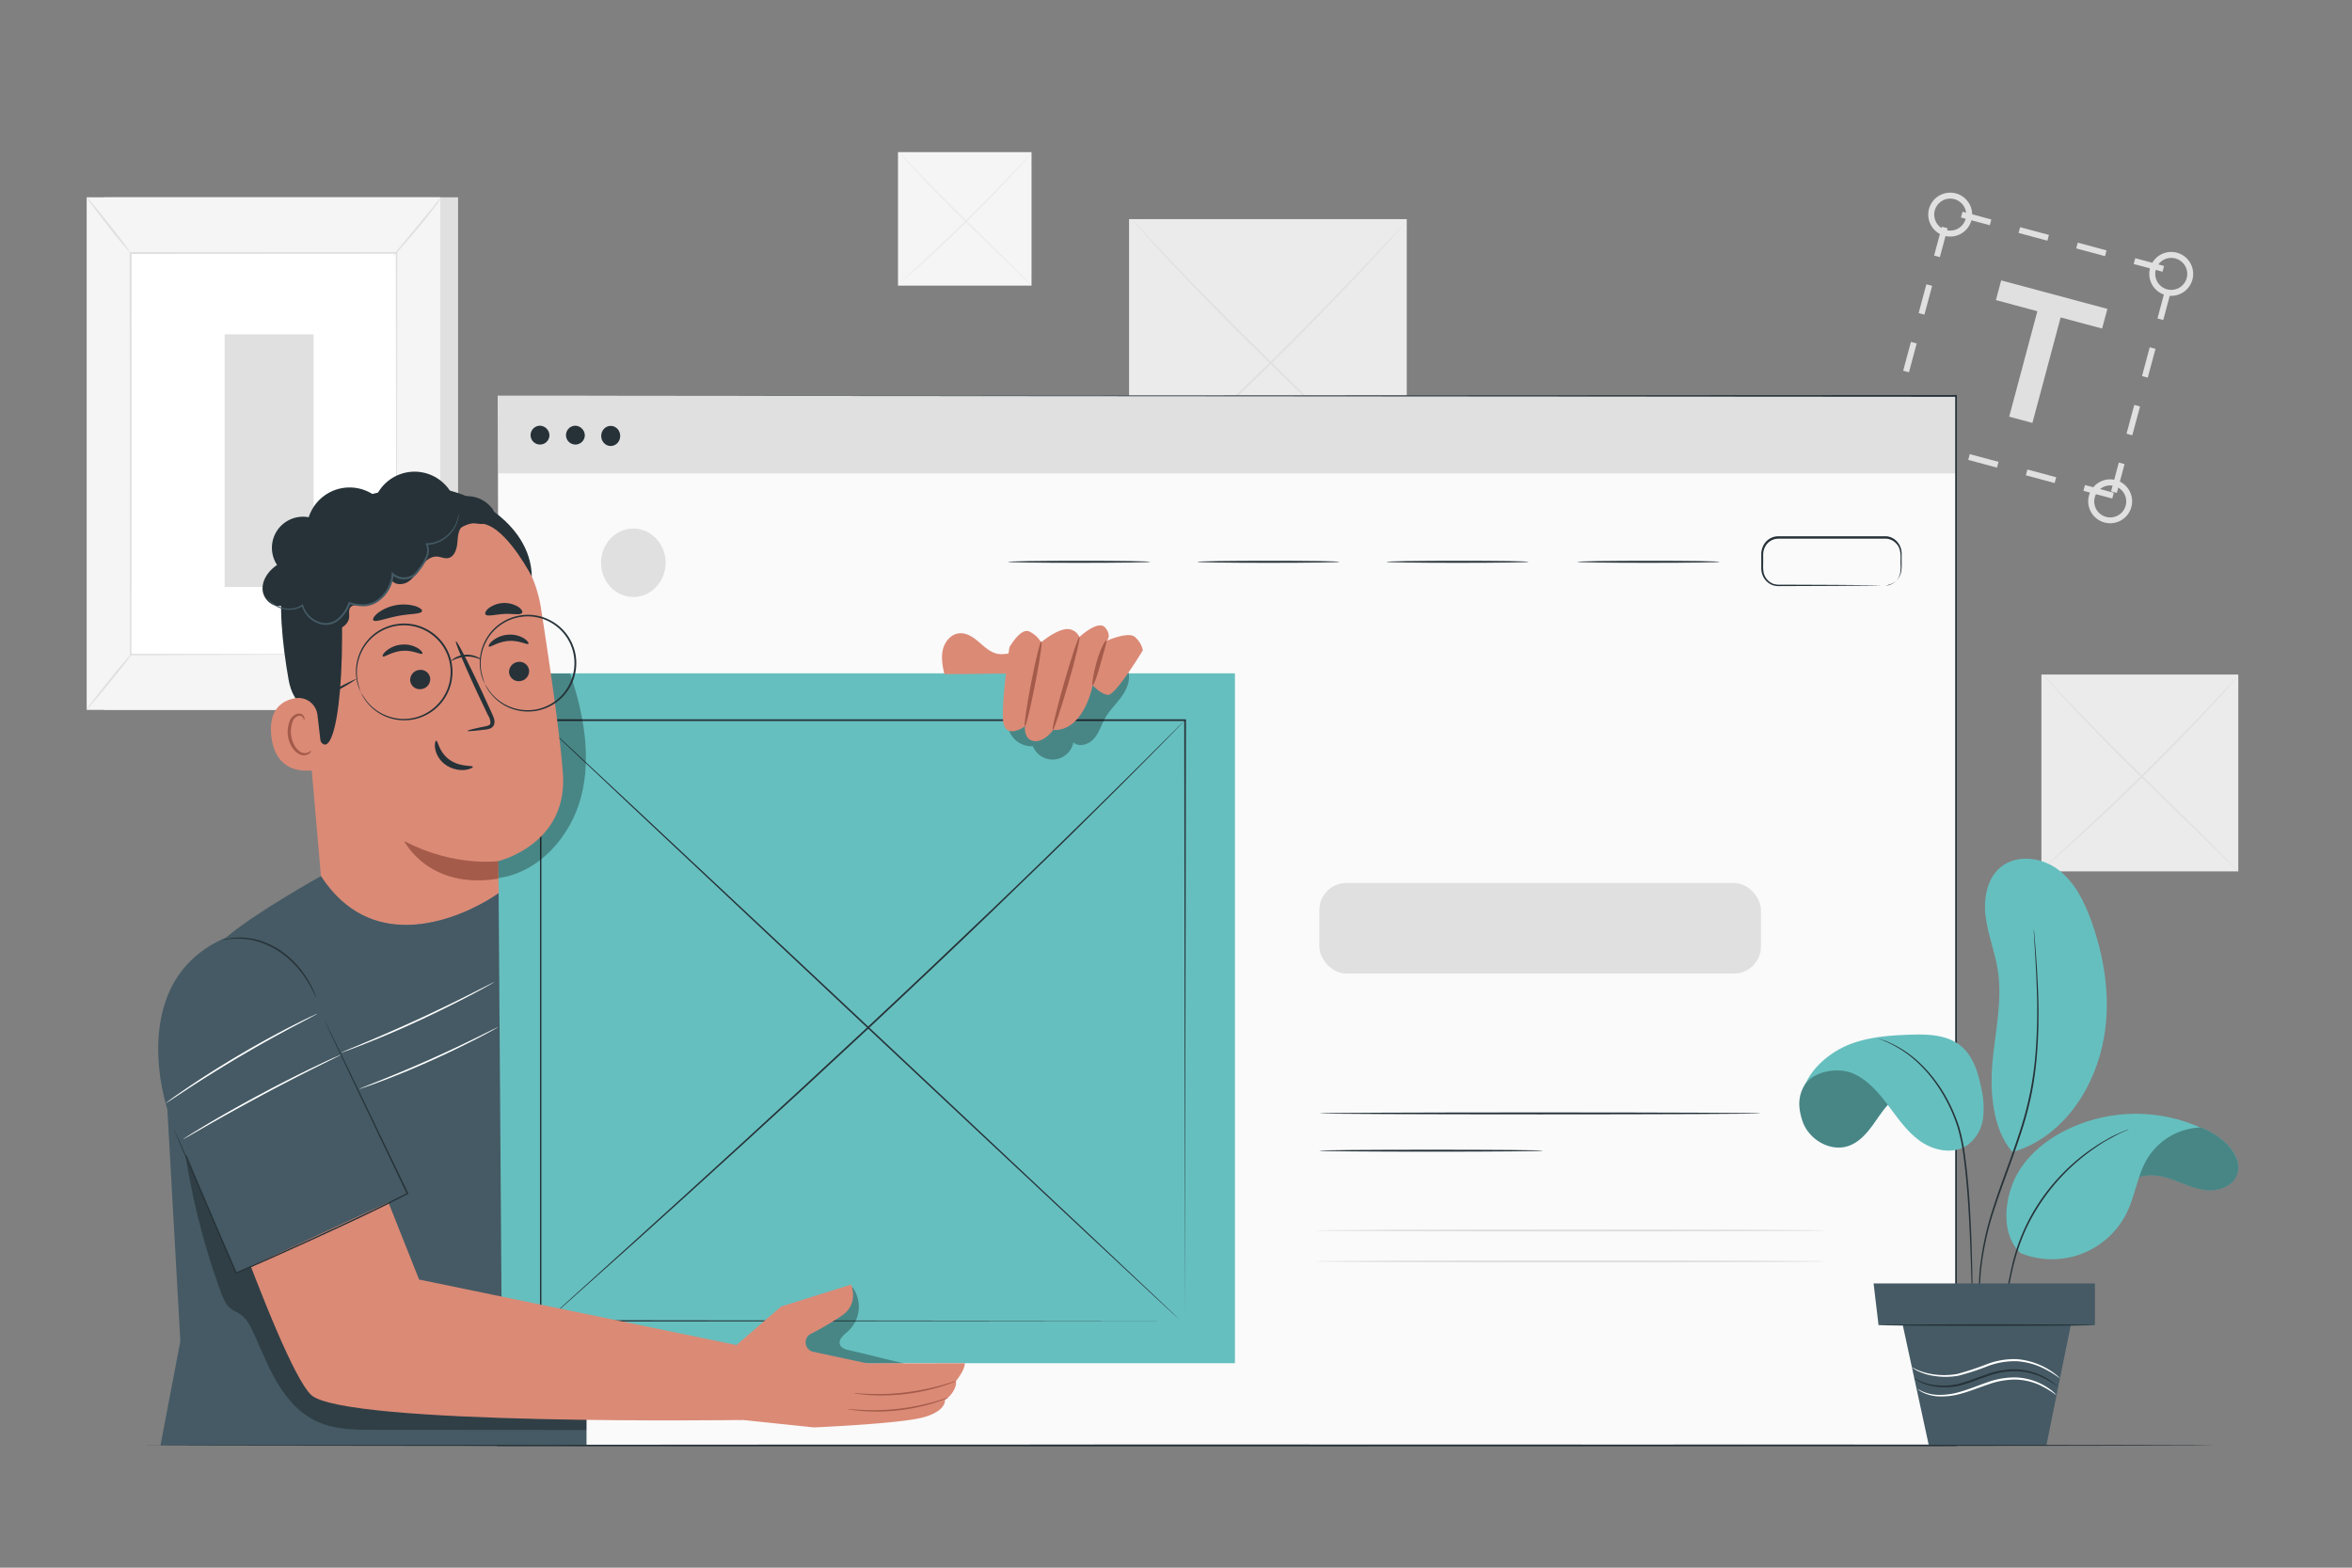 <svg xmlns="http://www.w3.org/2000/svg" viewBox="0 0 750 500"><rect x="0" y="0" width="750" height="500" fill="#808080" stroke="none"/><g id="freepik--background-complete--inject-2"><rect x="360.03" y="69.89" width="88.55" height="88.56" style="fill:#ebebeb"></rect><path d="M448.1,71.05s-.06.09-.19.25l-.61.69L445,74.64c-2,2.29-5,5.58-8.78,9.6-7.48,8.06-18,19-29.92,30.8S383.18,137.16,375,144.52c-4.08,3.68-7.41,6.63-9.73,8.64l-2.68,2.31-.71.6c-.16.13-.24.19-.25.18l.22-.22c.17-.17.39-.37.67-.63l2.61-2.39,9.62-8.76c8.1-7.43,19.17-17.81,31.11-29.58S428.36,92,435.9,84l8.9-9.49,2.43-2.58.64-.66C448,71.12,448.09,71,448.1,71.05Z" style="fill:#e0e0e0"></path><path d="M448.59,158.44s-.09-.06-.25-.21l-.68-.65-2.6-2.54-9.54-9.37c-8.11-7.9-19.27-18.77-31.59-30.79S380.72,91.65,373,83.38c-3.85-4.13-6.92-7.51-9-9.89l-2.4-2.73L361,70c-.14-.16-.2-.25-.19-.26l.23.23.65.68,2.47,2.67c2.13,2.33,5.25,5.67,9.13,9.77,7.75,8.2,18.69,19.31,31,31.38s23.49,22.93,31.49,30.9c4,4,7.22,7.22,9.42,9.49l2.53,2.61.65.69Z" style="fill:#e0e0e0"></path><rect x="33.29" y="62.93" width="112.78" height="163.48" style="fill:#e0e0e0"></rect><rect x="27.64" y="62.93" width="112.78" height="163.48" style="fill:#f5f5f5"></rect><rect x="41.66" y="80.64" width="84.76" height="128.07" style="fill:#fff"></rect><path d="M126.42,208.7s0-.21,0-.62,0-1,0-1.82c0-1.61,0-4,0-7,0-6.14,0-15.08-.08-26.38,0-22.59-.08-54.56-.13-92.22l.28.28L41.67,81h0l.3-.31c0,48.31,0,92.85-.06,128.06l-.24-.24,61.69.13,17.05.06,4.47,0,1.55,0s-.5,0-1.5,0l-4.43,0-17,.06L41.66,209h-.25v-.25c0-35.21,0-79.75-.06-128.06v-.31h.32l84.75,0h.28v.28c-.06,37.73-.11,69.77-.14,92.4,0,11.27-.06,20.2-.08,26.32,0,3,0,5.37,0,7,0,.77,0,1.37,0,1.78S126.42,208.7,126.42,208.7Z" style="fill:#e0e0e0"></path><path d="M140.75,62.93a20.1,20.1,0,0,1-2,2.92c-1.31,1.76-3.17,4.14-5.3,6.72s-4.1,4.86-5.57,6.48a20.36,20.36,0,0,1-2.48,2.53,20.82,20.82,0,0,1,2.15-2.82L133,72.18l5.42-6.59A20.81,20.81,0,0,1,140.75,62.93Z" style="fill:#e0e0e0"></path><path d="M126.85,208.29a105,105,0,0,0,14.78,18.49" style="fill:#fff"></path><path d="M141.63,226.78a17.44,17.44,0,0,1-2.58-2.34,83.66,83.66,0,0,1-5.57-6.29,79.73,79.73,0,0,1-4.91-6.83,16.3,16.3,0,0,1-1.72-3,24.47,24.47,0,0,1,2.08,2.79c1.24,1.74,3,4.13,5,6.68s4,4.78,5.41,6.38A23,23,0,0,1,141.63,226.78Z" style="fill:#e0e0e0"></path><path d="M27.63,226.28,42.4,208.05" style="fill:#fff"></path><path d="M42.4,208.05c.13.11-3.07,4.28-7.15,9.31s-7.49,9-7.62,8.92S30.7,222,34.78,217A115.79,115.79,0,0,1,42.4,208.05Z" style="fill:#e0e0e0"></path><path d="M27.64,62.93c.14-.1,3.35,3.74,7.17,8.57s6.83,8.85,6.69,9a104,104,0,0,1-7.17-8.57C30.51,67.05,27.51,63,27.64,62.93Z" style="fill:#e0e0e0"></path><rect x="71.63" y="106.64" width="28.38" height="80.58" style="fill:#e0e0e0"></rect><path d="M673.55,159l-9.19-2.46.49-1.84,9.19,2.46Zm-18.38-4.93L646,151.59l.49-1.84,9.19,2.46Zm-18.37-4.93-9.18-2.46.49-1.84,9.18,2.46Zm-18.37-4.93-9.19-2.46.5-1.84,9.18,2.46Zm56.58,13-1.84-.49,2.47-9.19,1.83.49Zm-71.22-20.09-1.84-.49,2.46-9.2,1.84.5Zm76.15,1.71-1.84-.49,2.47-9.2,1.84.5Zm-71.22-20.09-1.84-.5,2.47-9.19,1.84.49Zm76.15,1.7-1.83-.49,2.46-9.19,1.84.49Zm-71.22-20.09-1.84-.49,2.47-9.19,1.84.49Zm76.16,1.71-1.84-.49,2.46-9.2,1.84.5ZM618.58,82l-1.83-.5,2.46-9.19,1.84.49Zm71,4.67-9.19-2.47.5-1.84,9.18,2.47ZM671.24,81.7l-9.19-2.47.5-1.84,9.18,2.47Zm-18.37-4.93-9.19-2.47.49-1.84,9.19,2.47ZM634.5,71.84l-9.19-2.47.49-1.84L635,70Z" style="fill:#e0e0e0"></path><path d="M620.07,75.21a7,7,0,1,1,8.57-4.95A7,7,0,0,1,620.07,75.21Zm3.14-11.69a5.1,5.1,0,1,0,3.6,6.25A5.11,5.11,0,0,0,623.21,63.52Z" style="fill:#e0e0e0"></path><path d="M690.55,94.12a7,7,0,1,1,8.58-5A7,7,0,0,1,690.55,94.12Zm3.14-11.69a5.1,5.1,0,1,0,3.6,6.25A5.1,5.1,0,0,0,693.69,82.43Z" style="fill:#e0e0e0"></path><path d="M600.61,147.74a7,7,0,1,1,8.57-5A7,7,0,0,1,600.61,147.74Zm3.14-11.69a5.1,5.1,0,1,0,3.6,6.24A5.11,5.11,0,0,0,603.75,136.05Z" style="fill:#e0e0e0"></path><path d="M671.09,166.65a7,7,0,1,1,8.57-5A7,7,0,0,1,671.09,166.65ZM674.23,155a5.1,5.1,0,1,0,3.6,6.25A5.11,5.11,0,0,0,674.23,155Z" style="fill:#e0e0e0"></path><path d="M649.67,99.26l-13.22-3.55,1.68-6.28L672,98.52l-1.69,6.27-13.22-3.55-9,33.65-7.4-2Z" style="fill:#e0e0e0"></path><rect x="650.96" y="215.14" width="62.78" height="62.78" style="fill:#ebebeb"></rect><path d="M713.39,216a5.24,5.24,0,0,1-.55.68l-1.66,1.89c-1.44,1.63-3.56,4-6.21,6.82-5.29,5.72-12.73,13.51-21.19,21.85s-16.36,15.68-22.16,20.89c-2.9,2.6-5.26,4.69-6.91,6.11l-1.91,1.63a7.43,7.43,0,0,1-.69.54,4.64,4.64,0,0,1,.62-.62l1.84-1.7,6.8-6.24c5.73-5.27,13.57-12.64,22-21s15.94-16.07,21.3-21.73l6.32-6.71,1.73-1.82A6.41,6.41,0,0,1,713.39,216Z" style="fill:#e0e0e0"></path><path d="M713.74,277.92s-.07,0-.18-.14l-.49-.46-1.86-1.79-6.78-6.63L682,247.09c-8.72-8.56-16.45-16.47-21.89-22.35-2.72-2.93-4.89-5.33-6.36-7l-1.69-1.95-.43-.52c-.1-.11-.14-.18-.13-.18s.06,0,.17.15l.47.48,1.76,1.88c1.51,1.65,3.73,4,6.48,6.91,5.51,5.81,13.27,13.68,22,22.23S699,263,704.69,268.64c2.83,2.83,5.11,5.13,6.67,6.74l1.78,1.87.46.49A.78.78,0,0,1,713.74,277.92Z" style="fill:#e0e0e0"></path><rect x="286.35" y="48.52" width="42.58" height="42.58" style="fill:#f5f5f5"></rect><path d="M328.7,49.08a3,3,0,0,1-.36.47l-1.12,1.29c-1,1.11-2.4,2.7-4.19,4.65-3.58,3.89-8.62,9.17-14.36,14.84S297.56,81,293.62,84.48c-2,1.76-3.58,3.17-4.71,4.12-.53.45-1,.81-1.31,1.09a3,3,0,0,1-.47.36s.13-.16.41-.43.73-.7,1.24-1.17l4.59-4.25c3.88-3.58,9.19-8.59,14.93-14.24s10.82-10.9,14.46-14.73c1.79-1.87,3.25-3.41,4.31-4.53l1.19-1.22C328.53,49.2,328.68,49.06,328.7,49.08Z" style="fill:#ebebeb"></path><path d="M328.93,91.1a2.84,2.84,0,0,1-.46-.39L327.2,89.5,322.58,85,307.36,70.25c-5.92-5.8-11.15-11.18-14.83-15.18-1.84-2-3.31-3.63-4.3-4.78L287.09,49a3.27,3.27,0,0,1-.37-.48,2.33,2.33,0,0,1,.45.42c.32.32.72.74,1.21,1.26l4.42,4.67c3.74,3.93,9,9.26,14.93,15.06s11.28,11,15.11,14.89c1.91,1.92,3.45,3.49,4.5,4.59l1.2,1.27A2.46,2.46,0,0,1,328.93,91.1Z" style="fill:#ebebeb"></path></g><g id="freepik--Window--inject-2"><rect x="158.74" y="126.23" width="464.99" height="334.72" style="fill:#fafafa"></rect><rect x="158.74" y="126.23" width="464.99" height="24.74" style="fill:#e0e0e0"></rect><path d="M175.19,139a3,3,0,1,1-3-3.22A3.12,3.12,0,0,1,175.19,139Z" style="fill:#263238"></path><path d="M186.48,139a3,3,0,1,1-3-3.22A3.13,3.13,0,0,1,186.48,139Z" style="fill:#263238"></path><ellipse cx="194.74" cy="139.04" rx="3.03" ry="3.21" style="fill:#263238"></ellipse><path d="M366.79,179.19c0,.17-10.16.31-22.68.31s-22.68-.14-22.68-.31,10.15-.32,22.68-.32S366.79,179,366.79,179.19Z" style="fill:#263238"></path><path d="M427.13,179.19c0,.17-10.16.31-22.68.31s-22.68-.14-22.68-.31,10.15-.32,22.68-.32S427.13,179,427.13,179.19Z" style="fill:#263238"></path><path d="M487.46,179.19c0,.17-10.15.31-22.68.31s-22.68-.14-22.68-.31,10.16-.32,22.68-.32S487.46,179,487.46,179.19Z" style="fill:#263238"></path><path d="M548.34,179.19c0,.17-10.16.31-22.68.31s-22.69-.14-22.69-.31,10.16-.32,22.69-.32S548.34,179,548.34,179.19Z" style="fill:#263238"></path><path d="M582.14,392.45c0,.18-36.42.33-81.33.33s-81.35-.15-81.35-.33,36.41-.34,81.35-.34S582.14,392.26,582.14,392.45Z" style="fill:#e0e0e0"></path><path d="M582.14,402.31c0,.18-36.42.33-81.33.33s-81.35-.15-81.35-.33,36.41-.34,81.35-.34S582.14,402.12,582.14,402.31Z" style="fill:#e0e0e0"></path><path d="M492,367c0,.17-16,.31-35.65.31s-35.66-.14-35.66-.31,16-.3,35.66-.3S492,366.82,492,367Z" style="fill:#263238"></path><path d="M601.21,186.83s.39,0,1.09-.2a5,5,0,0,0,2.6-1.69,5.18,5.18,0,0,0,1-2.07,11,11,0,0,0,.16-2.82c-.12-2,.45-4.64-1.27-6.55a4.76,4.76,0,0,0-3.23-1.69c-1.3,0-2.73,0-4.16,0l-9.24,0-21.15,0a4.75,4.75,0,0,0-4.24,2.75,5.51,5.51,0,0,0-.53,2.64v2.84a10.58,10.58,0,0,0,.17,2.68,5.07,5.07,0,0,0,1.18,2.22,5,5,0,0,0,2,1.31,7.35,7.35,0,0,0,2.36.22l17.28.07,11.65.1,3.17.06.82,0c.19,0,.28,0,.28,0a1,1,0,0,1-.28,0l-.82,0-3.17.06-11.65.1-17.28.07a7.93,7.93,0,0,1-2.53-.24,5.51,5.51,0,0,1-2.26-1.46,5.73,5.73,0,0,1-1.34-2.47,6.4,6.4,0,0,1-.19-1.45v-4.24a6.12,6.12,0,0,1,.59-2.93,5.34,5.34,0,0,1,4.77-3.1l21.15,0,9.24,0c1.45,0,2.82,0,4.2,0a5.19,5.19,0,0,1,3.51,1.88,5.71,5.71,0,0,1,1.3,3.52c0,1.18,0,2.29,0,3.33a11.32,11.32,0,0,1-.22,2.9,5.44,5.44,0,0,1-1.14,2.15,5,5,0,0,1-2.76,1.66A3.74,3.74,0,0,1,601.21,186.83Z" style="fill:#263238"></path><rect x="420.71" y="281.63" width="140.82" height="28.88" rx="8.61" style="fill:#e0e0e0"></rect><ellipse cx="201.96" cy="179.49" rx="10.3" ry="10.91" style="fill:#e0e0e0"></ellipse><path d="M561.53,355.1c0,.17-31.53.31-70.41.31s-70.41-.14-70.41-.31,31.51-.3,70.41-.3S561.53,354.93,561.53,355.1Z" style="fill:#263238"></path><path d="M158.74,126.23l465-.24H624v.24c0,101,0,214.76,0,334.68v.3h-.26l-465,0h-.22V461c.13-203.15.21-333,.22-334.72,0,1.74.08,131.57.21,334.72l-.21-.21,465-.05-.27.26v0c0-119.92,0-233.68,0-334.68l.24.24Z" style="fill:#263238"></path></g><g id="freepik--Character--inject-2"><rect x="158.88" y="214.75" width="234.91" height="220.03" transform="translate(552.67 649.53) rotate(180)" style="fill:#66BFBF"></rect><path d="M377.86,421.32c0-1.88-.09-76.49-.23-191.59l.23.22-205.48,0h0l.26-.26c0,69.88,0,135.54,0,191.59l-.23-.23,205.5.23-205.5.23h-.22v-.23c0-56.05,0-121.71,0-191.59v-.26h.28l205.48,0h.22v.22C378,344.83,377.86,419.44,377.86,421.32Z" style="fill:#263238"></path><path d="M377.86,229.73s-.16.19-.5.53l-1.48,1.54-5.74,5.86c-2.49,2.54-5.55,5.64-9.13,9.21s-7.63,7.67-12.17,12.13c-9,9-19.89,19.56-32,31.23s-25.57,24.4-39.76,37.67c-28.42,26.52-54.48,50.15-73.41,67.19L181.18,415.2l-6.13,5.44c-.7.61-1.23,1.08-1.61,1.4s-.56.47-.56.47l.53-.51,1.57-1.44,6.07-5.51,22.35-20.24c18.87-17.1,44.89-40.78,73.3-67.29,14.19-13.26,27.63-26,39.79-37.63s23-22.22,32.09-31.15l12.23-12.07,9.19-9.16,5.81-5.79,1.52-1.49C377.67,229.89,377.86,229.73,377.86,229.73Z" style="fill:#263238"></path><path d="M376.05,420.81c-.1.11-45.78-42.59-102-95.34s-101.76-95.63-101.67-95.74,45.77,42.58,102,95.36S376.14,420.71,376.05,420.81Z" style="fill:#263238"></path><g style="opacity:0.3"><path d="M158.44,280.11c13.21-1.5,23.61-13.24,26.91-26.12s.7-26.57-3.54-39.17H158.88Z"></path></g><g style="opacity:0.3"><path d="M321.46,232.13a7.79,7.79,0,0,0,7.91,5.89,6.76,6.76,0,0,0,12.91-1.24c1.86,1.69,5,.65,6.63-1.27s2.32-4.43,3.57-6.61c1.49-2.57,3.73-4.62,5.42-7.06s2.81-5.63,1.66-8.37H323.39Z"></path></g><path d="M301.14,215c-.59-2.57-1.09-5.25-.48-7.81s2.63-5,5.25-5.2c2.4-.23,4.58,1.33,6.4,2.91s3.71,3.34,6.09,3.68c1.78.25,3.56-.35,5.36-.3s3.84,1.16,3.85,2.95a3.1,3.1,0,0,1-2.05,2.67,9.79,9.79,0,0,1-3.6.93c-7.22,0-13.6.17-20.82.17" style="fill:#db8a76"></path><path d="M364.43,207.41s-8.69,14.41-11.09,14.21-4.91-3.09-4.91-3.09-2.69,14.77-12.59,14.28c0,0-2.83,4-6.14,3.54s-2.88-4.67-2.88-4.67-6.69,4.76-7-2.41,2.06-22.83,2.06-22.83,3.63-6.43,6.38-5a8.4,8.4,0,0,1,3.73,3.44s3.75-3.31,7.31-4.12a4.21,4.21,0,0,1,4.89,2.42s6.05-5.67,8.25-3,.47,4.19.47,4.19,6.76-3,8.93-1.26A7.64,7.64,0,0,1,364.43,207.41Z" style="fill:#db8a76"></path><path d="M326.82,231.68c-.37-.07.5-6.21,1.95-13.7s2.93-13.51,3.3-13.44-.51,6.2-2,13.7S327.19,231.75,326.82,231.68Z" style="fill:#a45b4a"></path><path d="M348.43,218.53c-.35-.1.15-3.4,1.25-7.4s2.76-7,3.1-6.86-.72,3.28-1.79,7.23S348.81,218.64,348.43,218.53Z" style="fill:#a45b4a"></path><path d="M335.69,232.89c-.36-.1,1.25-6.84,3.61-15.06s4.55-14.79,4.91-14.69S343,210,340.6,218.21,336.05,233,335.69,232.89Z" style="fill:#a45b4a"></path><g style="opacity:0.3"><path d="M271.85,410.56a10.64,10.64,0,0,1-1.38,14c-1.37,1.19-3.27,2.66-2.6,4.34.44,1.09,1.75,1.48,2.89,1.74,5.76,1.3,11.81,2.9,17.58,4.2a55.2,55.2,0,0,1-33.52-.36c-2.55-.83-5.43-2.37-5.61-5-.16-2.44,2-4.29,4-5.71l17-12.15"></path></g><path d="M102.34,279.43,96,206.5c-3.73-23.13,6.63-44.58,29.85-47.67l2.16-.16A41.9,41.9,0,0,1,172.51,194c3.12,20.06,6.31,42.27,7,53.11,1.38,22.44-20.79,27.58-20.79,27.58l.34,10.16S145.69,295,128.87,295C110.75,295,102.34,279.43,102.34,279.43Z" style="fill:#db8a76"></path><path d="M158.88,274.66s-14.25,1.92-30-6.43c0,0,7.79,15.68,30,12Z" style="fill:#a45b4a"></path><path d="M168.71,213.77a3.21,3.21,0,0,1-2.85,3.45,3.07,3.07,0,0,1-3.52-2.64,3.22,3.22,0,0,1,2.85-3.46A3.08,3.08,0,0,1,168.71,213.77Z" style="fill:#263238"></path><path d="M168.5,205.34c-.37.44-2.92-1.17-6.37-.91s-5.84,2.17-6.25,1.78c-.19-.17.15-1,1.2-1.84a8.77,8.77,0,0,1,5-1.94,8.46,8.46,0,0,1,5.11,1.24C168.27,204.41,168.68,205.13,168.5,205.34Z" style="fill:#263238"></path><path d="M137.18,216.32a3.21,3.21,0,0,1-2.85,3.46,3.07,3.07,0,0,1-3.52-2.64,3.22,3.22,0,0,1,2.85-3.46A3.08,3.08,0,0,1,137.18,216.32Z" style="fill:#263238"></path><path d="M134.68,208.48c-.37.45-2.93-1.17-6.37-.9s-5.84,2.17-6.25,1.78c-.19-.18.15-1,1.2-1.84a8.77,8.77,0,0,1,5-1.94,8.46,8.46,0,0,1,5.11,1.24C134.44,207.55,134.86,208.28,134.68,208.48Z" style="fill:#263238"></path><path d="M149.07,233.11c0-.2,2.09-.72,5.53-1.42.87-.16,1.69-.4,1.79-1a4.49,4.49,0,0,0-.78-2.56l-3.09-6.51c-4.32-9.27-7.52-16.92-7.14-17.09s4.18,7.21,8.49,16.48q1.57,3.42,3,6.55c.41,1,1.07,2.07.72,3.42a2.2,2.2,0,0,1-1.35,1.39,5.92,5.92,0,0,1-1.48.32C151.27,233.13,149.1,233.3,149.07,233.11Z" style="fill:#263238"></path><path d="M139.11,236.24c.56-.07.84,3.67,4.24,6.08s7.35,1.72,7.42,2.24c.07.23-.84.79-2.52,1a9.32,9.32,0,0,1-6.17-1.65,8.14,8.14,0,0,1-3.32-5.12C138.51,237.2,138.85,236.24,139.11,236.24Z" style="fill:#263238"></path><path d="M134.57,194.92c-.27,1-3.74.77-7.75,1.55s-7.19,2.13-7.79,1.33c-.27-.38.23-1.3,1.49-2.31a13.78,13.78,0,0,1,11.84-2.2C133.88,193.78,134.69,194.46,134.57,194.92Z" style="fill:#263238"></path><path d="M166.5,195.46c-.55.83-3,.19-5.84.36s-5.24.92-5.85.14c-.27-.38.05-1.19,1.05-2a8.48,8.48,0,0,1,9.42-.4C166.34,194.28,166.73,195.06,166.5,195.46Z" style="fill:#263238"></path><path d="M169.59,183.89s-7-13.61-14-16.38c-8.49-3.36-11.36,5.9-19.33,4.29s-16.08-4.83-23.61,1.8c-8.25,7.25-3.81,11.58-3.62,21.57.8,40.5-5.72,52.45-9.22,33.6-.39-2.06-6.29-3.29-7.79-12-2-11.32-3.42-25.13-1.47-33.41,1.64-7,5.18-12,11.77-17.69,10.4-9,25.51-10.31,35.85-10S169.23,166.24,169.59,183.89Z" style="fill:#263238"></path><path d="M101.23,228.06a6.11,6.11,0,0,0-7-5.38c-4.15.71-8.62,3.42-7.71,12,1.62,15.3,16.64,10.51,16.62,10.07S102,234.45,101.23,228.06Z" style="fill:#db8a76"></path><path d="M99.19,239.39c-.07,0-.24.22-.67.47a2.65,2.65,0,0,1-2,.25c-1.68-.42-3.31-2.84-3.68-5.59a9,9,0,0,1,.34-3.89A3.1,3.1,0,0,1,95,228.37a1.37,1.37,0,0,1,1.65.56c.25.41.19.73.27.74s.3-.29.11-.91a1.71,1.71,0,0,0-.7-.89,2,2,0,0,0-1.52-.23,3.76,3.76,0,0,0-2.53,2.66,9.08,9.08,0,0,0-.47,4.36c.43,3.07,2.31,5.79,4.59,6.19a2.85,2.85,0,0,0,2.39-.66C99.2,239.76,99.25,239.41,99.19,239.39Z" style="fill:#a45b4a"></path><path d="M99.33,198.34c2.09,1.21,4.3,2.46,6.72,2.52s5-1.52,5.28-3.93c.1-1.08-.25-2.3.39-3.18.77-1,2.33-.85,3.63-.81a9.79,9.79,0,0,0,9.63-7.76c1.27,1.62,3.91,1.35,5.55.11s2.61-3.13,3.85-4.77,3-3.16,5.06-3c1.15.08,2.26.68,3.39.49,2-.33,2.81-2.76,3-4.78s.22-4.36,1.84-5.58,3.6-.69,5.47-.55,4.23-.48,4.57-2.33a3.64,3.64,0,0,0-.89-2.73,10,10,0,0,0-12-2.89,13.5,13.5,0,0,0-24.92-.78,13.7,13.7,0,0,0-21.46,6.6,9.92,9.92,0,0,0-10.09,15.22c-2.64,1.78-4.8,4.69-4.62,7.87s3.5,6.11,6.5,5a5.5,5.5,0,0,0,9.89,4.77" style="fill:#263238"></path><path d="M146.27,163.55a.84.84,0,0,1,0,.28c0,.18,0,.46,0,.83a9.76,9.76,0,0,1-.9,3,11,11,0,0,1-3.13,3.88,10.25,10.25,0,0,1-6.14,2.25l.23-.36a5.61,5.61,0,0,1,0,4.26,15.92,15.92,0,0,1-2.35,4,11.24,11.24,0,0,1-1.58,1.89,5.47,5.47,0,0,1-2.37,1.08,5.58,5.58,0,0,1-5.06-1.41l.56-.2a11.5,11.5,0,0,1-4.29,8.31,8.46,8.46,0,0,1-4.91,2,15.23,15.23,0,0,1-5-.73l.4-.21a12.13,12.13,0,0,1-3.28,5,6.45,6.45,0,0,1-5.23,1.85,8.46,8.46,0,0,1-7-6.13l.36.14a7.91,7.91,0,0,1-5.21,1.16,8.71,8.71,0,0,1-3.8-1.36,7.52,7.52,0,0,1-1.85-1.75,4.48,4.48,0,0,1-.45-.76,9.68,9.68,0,0,0,2.44,2.29,8.49,8.49,0,0,0,3.69,1.21,7.53,7.53,0,0,0,4.91-1.18l.28-.18.08.32a8,8,0,0,0,6.61,5.66A5.81,5.81,0,0,0,108,197a11.45,11.45,0,0,0,3.08-4.74l.1-.29.3.08a14.8,14.8,0,0,0,4.82.68,7.7,7.7,0,0,0,4.53-1.88,10.9,10.9,0,0,0,4.06-7.83l0-.74.52.53A5,5,0,0,0,129.9,184a4.73,4.73,0,0,0,2.1-.94,11.33,11.33,0,0,0,1.49-1.77,15.19,15.19,0,0,0,2.3-3.8,5,5,0,0,0,.05-3.85l-.15-.36h.39a9.88,9.88,0,0,0,5.89-2.07,11,11,0,0,0,3.13-3.68A11.94,11.94,0,0,0,146.27,163.55Z" style="fill:#455a64"></path><path d="M154.59,218a26.07,26.07,0,0,1-1.05-3.57,15.14,15.14,0,0,1,1.47-9.8,14.8,14.8,0,0,1,4.51-5.21,15,15,0,0,1,7.36-2.76,14,14,0,0,1,4.27.22,14.21,14.21,0,0,1,4.2,1.51,14.85,14.85,0,0,1,7.56,15.9,14.05,14.05,0,0,1-1.48,4.21A14.42,14.42,0,0,1,178.9,222a15.07,15.07,0,0,1-6.79,4,14.81,14.81,0,0,1-6.88.2,15.09,15.09,0,0,1-8.53-5.05,24.34,24.34,0,0,1-2.11-3.07,5.72,5.72,0,0,0,.4.88,7.39,7.39,0,0,0,.59,1,10.66,10.66,0,0,0,.94,1.31,15.09,15.09,0,0,0,8.62,5.32,15.25,15.25,0,0,0,7.09-.14,15.45,15.45,0,0,0,7.06-4.06,15.39,15.39,0,0,0,4.19-7.94,15.36,15.36,0,0,0-7.85-16.52,14.43,14.43,0,0,0-4.36-1.56,14.83,14.83,0,0,0-4.44-.21,15.51,15.51,0,0,0-7.61,2.91,15.31,15.31,0,0,0-5.91,15.45,9.89,9.89,0,0,0,.43,1.56,6.91,6.91,0,0,0,.42,1.1A5.16,5.16,0,0,0,154.59,218Z" style="fill:#263238"></path><path d="M115.06,220.84a26.07,26.07,0,0,1-1-3.57,15.14,15.14,0,0,1,1.47-9.8,14.8,14.8,0,0,1,4.51-5.21,15,15,0,0,1,7.36-2.76,14,14,0,0,1,4.27.22,14.21,14.21,0,0,1,4.2,1.51,14.85,14.85,0,0,1,7.56,15.9,14.07,14.07,0,0,1-1.49,4.21,13.9,13.9,0,0,1-2.53,3.45,15,15,0,0,1-6.79,4,14.8,14.8,0,0,1-6.88.2,15.1,15.1,0,0,1-8.52-5.05,24.34,24.34,0,0,1-2.11-3.07,5.72,5.72,0,0,0,.4.88,7.39,7.39,0,0,0,.59,1,10.66,10.66,0,0,0,.94,1.31,15.09,15.09,0,0,0,8.62,5.32,15.25,15.25,0,0,0,7.09-.14,15.45,15.45,0,0,0,7.06-4.06,15.39,15.39,0,0,0,4.19-7.94,15.36,15.36,0,0,0-7.85-16.52,14.39,14.39,0,0,0-4.37-1.56,14.74,14.74,0,0,0-4.43-.21,15.51,15.51,0,0,0-7.61,2.91,15.31,15.31,0,0,0-5.91,15.45,9.89,9.89,0,0,0,.43,1.56,6.91,6.91,0,0,0,.42,1.1A5.16,5.16,0,0,0,115.06,220.84Z" style="fill:#263238"></path><path d="M143.84,210.84a13.38,13.38,0,0,1,4.61-1.42c2.7-.2,4.69,1,4.76.82s-.39-.44-1.24-.82a7.89,7.89,0,0,0-7,.44C144.17,210.34,143.79,210.78,143.84,210.84Z" style="fill:#263238"></path><path d="M99.78,224a53.76,53.76,0,0,0,7.09-3.44,53,53,0,0,0,6.81-4c-.08-.15-3.25,1.39-7.09,3.44S99.7,223.88,99.78,224Z" style="fill:#263238"></path><polygon points="157.7 460.95 187.03 461.21 187.03 440.7 157.7 430.95 157.7 460.95" style="fill:#455a64"></polygon><path d="M102.34,279.43S81,291.31,72.14,299s-18.77,54.82-18.77,54.82l4.14,73.95L51.17,461H160.26L159,284.86s-13.68,10-29.13,10.13C120.47,295.07,110.37,291.68,102.34,279.43Z" style="fill:#455a64"></path><g style="opacity:0.3"><path d="M59.19,368.72a231.53,231.53,0,0,0,11.25,43.4c.69,1.89,1.48,3.86,3,5.13,1,.78,2.18,1.23,3.2,1.94,2,1.39,3.17,3.67,4.19,5.89,2.46,5.33,4.57,10.85,7.57,15.89s7,9.68,12.32,12.23c5.75,2.77,12.38,2.83,18.76,2.83l67.51.05v-9.62c-2.5-2.23-6.75-2.55-10-3.42L152,436.25c-12-3.24-24.15-6.55-34.74-13-22.79-13.92-35.38-40.54-57.91-54.87"></path></g><path d="M158.75,327.63a2.15,2.15,0,0,1-.41.27l-1.23.7c-1.07.6-2.63,1.44-4.57,2.44-3.89,2-9.32,4.69-15.42,7.41s-11.72,5-15.82,6.52c-2,.77-3.71,1.37-4.87,1.76l-1.34.45a2.6,2.6,0,0,1-.48.12,2,2,0,0,1,.45-.22l1.3-.54,4.81-1.92c4.06-1.62,9.65-3.93,15.74-6.64s11.54-5.33,15.46-7.26l4.65-2.3,1.27-.61A1.68,1.68,0,0,1,158.75,327.63Z" style="fill:#fff"></path><path d="M157.55,313.25a2.08,2.08,0,0,1-.46.31l-1.35.78c-1.19.67-2.91,1.61-5.06,2.75-4.3,2.27-10.3,5.3-17,8.41s-12.94,5.7-17.46,7.48c-2.27.9-4.1,1.6-5.38,2.06l-1.48.53a3.49,3.49,0,0,1-.52.15,1.63,1.63,0,0,1,.49-.25l1.43-.62c1.33-.55,3.13-1.29,5.32-2.21,4.48-1.87,10.64-4.52,17.38-7.62s12.74-6.07,17.08-8.26l5.13-2.6,1.4-.7A3,3,0,0,1,157.55,313.25Z" style="fill:#fff"></path><path d="M234.87,429,133.64,408.1,99.21,321.49l-41.7,19.28s31.24,94.28,41.7,104.12,137.55,8,137.55,8Z" style="fill:#db8a76"></path><path d="M103.13,324.77l26.78,55.88-54.59,25.4L53.37,353.79S39.52,312.9,72.14,299C89.67,291.48,103.13,324.77,103.13,324.77Z" style="fill:#455a64"></path><path d="M70.86,299.84a7.54,7.54,0,0,1,1.47-.38,10.06,10.06,0,0,1,1.76-.29l1.11-.1.6-.06.64,0a18.2,18.2,0,0,1,2.86.2c.51.08,1,.12,1.58.25l1.65.42a26.15,26.15,0,0,1,6.81,3.2,30.76,30.76,0,0,1,5.64,5,31.3,31.3,0,0,1,2,2.59,22.83,22.83,0,0,1,1.54,2.41,21.57,21.57,0,0,1,1.1,2.08,14.22,14.22,0,0,1,.71,1.63,7.49,7.49,0,0,1,.49,1.44c-.11,0-.82-2-2.61-5-.46-.73-1-1.54-1.58-2.34s-1.3-1.65-2-2.52a32,32,0,0,0-5.57-4.87,26.51,26.51,0,0,0-6.66-3.17l-1.61-.43c-.52-.14-1-.18-1.54-.27a17.9,17.9,0,0,0-2.8-.26l-.63,0-.6,0-1.1.06a12.32,12.32,0,0,0-1.75.2A8.86,8.86,0,0,1,70.86,299.84Z" style="fill:#263238"></path><path d="M307.62,434.78s.41,1.63-2.78,5.69c.36,2.35-2.14,5.32-3.5,6,0,0,.55,3.57-7,5.6s-34.81,3.19-34.81,3.19l-27-2.83V431l16.54-14.29,22.33-7s2.61,6.09-2.9,9.86a95.05,95.05,0,0,1-9.94,5.85,3,3,0,0,0-1.66,2.72h0a3.07,3.07,0,0,0,2.4,3l17.35,3.72,30.94-.07" style="fill:#db8a76"></path><path d="M270.26,449.42a5.41,5.41,0,0,1,1.28.05c.82.07,2,.15,3.48.21a71.73,71.73,0,0,0,22.71-2.56c1.42-.39,2.56-.73,3.34-1a7,7,0,0,1,1.24-.33,5.28,5.28,0,0,1-1.17.53c-.76.31-1.89.7-3.3,1.14a61.71,61.71,0,0,1-11.31,2.36,62.78,62.78,0,0,1-11.53.22c-1.48-.11-2.67-.25-3.48-.38A6.64,6.64,0,0,1,270.26,449.42Z" style="fill:#a45b4a"></path><path d="M272.31,444.32a5.58,5.58,0,0,1,1.3.05c.83.07,2,.14,3.53.2a72.7,72.7,0,0,0,11.63-.48,77.79,77.79,0,0,0,11.42-2.28c1.43-.4,2.59-.75,3.39-1a5.74,5.74,0,0,1,1.26-.34,7.13,7.13,0,0,1-1.19.53c-.78.32-1.93.72-3.36,1.17a66.3,66.3,0,0,1-11.46,2.44,62.52,62.52,0,0,1-11.71.33c-1.5-.11-2.7-.24-3.53-.37A6.91,6.91,0,0,1,272.31,444.32Z" style="fill:#a45b4a"></path><path d="M108.73,336.39a2.11,2.11,0,0,1-.5.29l-1.49.76-5.47,2.72c-4.62,2.3-11,5.54-17.91,9.26s-13.16,7.2-17.63,9.77l-5.3,3.05-1.45.81a2.6,2.6,0,0,1-.53.26,2.75,2.75,0,0,1,.47-.35l1.4-.9c1.22-.77,3-1.86,5.22-3.19,4.43-2.65,10.63-6.19,17.58-9.91s13.33-6.91,18-9.13c2.33-1.12,4.23-2,5.55-2.58l1.52-.66A2,2,0,0,1,108.73,336.39Z" style="fill:#fff"></path><path d="M101.11,323.37a2.05,2.05,0,0,1-.49.3l-1.44.77-5.31,2.81c-4.48,2.37-10.63,5.74-17.29,9.67S64,344.61,59.75,347.38l-5,3.3-1.37.89a2.63,2.63,0,0,1-.5.28,2.18,2.18,0,0,1,.44-.37l1.31-1c1.15-.83,2.84-2,4.94-3.44,4.19-2.85,10.09-6.66,16.76-10.6s12.86-7.26,17.39-9.55c2.26-1.15,4.11-2.06,5.39-2.66l1.49-.68A3.07,3.07,0,0,1,101.11,323.37Z" style="fill:#fff"></path><path d="M103.61,325.69a1.5,1.5,0,0,1,.15.26l.39.78c.36.71.86,1.73,1.5,3l5.54,11.4,18.95,39.39.1.21-.21.11c-6.76,3.53-14.21,7.09-22,10.69-11.64,5.41-22.76,10.37-32.65,14.7l-.22.1-.09-.22L61,373.29l-4-9.35-1-2.49c-.1-.26-.19-.48-.26-.64a.92.92,0,0,1-.07-.22,1.22,1.22,0,0,1,.11.21c.08.16.17.36.29.62l1.11,2.46c1,2.18,2.35,5.32,4.1,9.3L75.54,406l-.31-.12c9.87-4.36,21-9.34,32.62-14.74,7.75-3.6,15.2-7.15,22-10.66l-.11.33L110.9,341.29c-2.29-4.87-4.13-8.76-5.4-11.45l-1.42-3.07-.36-.8A1.09,1.09,0,0,1,103.61,325.69Z" style="fill:#263238"></path></g><g id="freepik--Plant--inject-2"><path d="M675,384.16c1-3.58,3.25-7.05,6.67-8.52s7.68-.66,11.32.66,7.22,3.1,11.09,3.34,8.24-1.6,9.39-5.3c1.09-3.48-1-7.18-3.63-9.71a22.93,22.93,0,0,0-37.56,9" style="fill:#66BFBF"></path><g style="opacity:0.3"><path d="M709.81,364.63a22.93,22.93,0,0,0-37.56,9L675,384.16c1-3.58,3.25-7.05,6.67-8.52s7.68-.66,11.32.66,7.22,3.1,11.09,3.34,8.24-1.6,9.39-5.3C714.53,370.86,712.44,367.16,709.81,364.63Z"></path></g><path d="M644.32,399.69c-5.67-5.39-5.39-14.77-2.56-22.07s9-12.9,15.91-16.6a50.39,50.39,0,0,1,43.92-1.42,20.82,20.82,0,0,0-16.85,9.9c-3.11,5.16-3.8,11.43-6.37,16.89a26.59,26.59,0,0,1-34,13.3" style="fill:#66BFBF"></path><path d="M641.59,367.3c-6.28-7.42-7.12-19.32-6.19-29s3.17-19.42,1.64-29c-.9-5.68-3.11-11.11-3.85-16.83s.31-12.16,4.73-15.85c5.09-4.24,13.1-3.24,18.39.74s8.35,10.23,10.59,16.46c4.92,13.68,6.73,28.86,2.69,42.83s-13.53,26.46-27.45,30.67" style="fill:#66BFBF"></path><path d="M638.58,428.16a4.61,4.61,0,0,1,0-.85c0-.56,0-1.39.05-2.46.08-2.12.29-5.2.76-9a119.35,119.35,0,0,1,2.42-13.15,60.82,60.82,0,0,1,6-15.24,63.6,63.6,0,0,1,9.81-13.11,62,62,0,0,1,10.28-8.55c1.57-1.09,3.09-1.91,4.4-2.68s2.51-1.28,3.47-1.74l2.26-.95a6.9,6.9,0,0,1,.8-.3,5.52,5.52,0,0,1-.76.4l-2.22,1c-.94.49-2.09,1.09-3.41,1.82s-2.78,1.62-4.33,2.72a64.79,64.79,0,0,0-19.85,21.62c-5.77,10.1-7.36,20.73-8.5,28.18-.52,3.76-.78,6.82-.93,8.94-.06,1-.11,1.84-.14,2.45A5.67,5.67,0,0,1,638.58,428.16Z" style="fill:#263238"></path><path d="M584.38,338c-11.63,7-11.59,13.4-9.65,19.43s9.08,10.21,15,7.95c3.35-1.27,5.77-4.18,7.84-7.1s4-6.05,6.91-8.14,7.1-2.9,10-.83" style="fill:#66BFBF"></path><g style="opacity:0.3"><path d="M584.38,338c-11.63,7-11.59,13.4-9.65,19.43s9.08,10.21,15,7.95c3.35-1.27,5.77-4.18,7.84-7.1s4-6.05,6.91-8.14a10.11,10.11,0,0,1,7-1.94Z"></path></g><path d="M611.51,348.24l3,1.11A6.64,6.64,0,0,0,611.51,348.24Z"></path><path d="M575.68,345.73c3-4.2,10.54-5.41,15.29-3.32s8.21,6.25,11.32,10.4,6.14,8.53,10.44,11.42,10.33,3.93,14.62,1a12.54,12.54,0,0,0,5-8.59,28.45,28.45,0,0,0-.68-10.14c-1-4.88-2.7-10-6.6-13.07-4.35-3.45-10.38-3.61-15.93-3.43-6.37.21-12.84.69-18.81,2.89s-12.08,7-14.61,12.82" style="fill:#66BFBF"></path><path d="M628.92,418.85a1.11,1.11,0,0,1,0-.26c0-.2,0-.44,0-.75,0-.7-.05-1.66-.1-2.88-.07-2.55-.17-6.17-.3-10.61s-.32-9.82-.65-15.73-.77-12.42-1.66-19.18a61.86,61.86,0,0,0-1.93-9.75,50.74,50.74,0,0,0-3.56-8.52,48.84,48.84,0,0,0-4.5-7.06,45.14,45.14,0,0,0-4.91-5.39,36.11,36.11,0,0,0-8.7-5.93c-.57-.26-1.06-.51-1.51-.69l-1.13-.45-.7-.28a.88.88,0,0,1-.23-.11.8.8,0,0,1,.25.06l.71.24,1.16.39c.46.17,1,.41,1.54.66a34.68,34.68,0,0,1,8.86,5.84,44.86,44.86,0,0,1,5,5.4,48.07,48.07,0,0,1,4.58,7.09,51.42,51.42,0,0,1,3.63,8.6,62.42,62.42,0,0,1,1.95,9.83c.9,6.79,1.33,13.3,1.63,19.22s.44,11.26.54,15.75.12,8.11.14,10.61v2.89c0,.31,0,.55,0,.75S628.92,418.85,628.92,418.85Z" style="fill:#263238"></path><path d="M633.1,424.1a33,33,0,0,1-1.27-5,52.12,52.12,0,0,1-.54-14,93.93,93.93,0,0,1,4.43-20.35c2.39-7.48,5.63-15.48,8.39-24.07a109.57,109.57,0,0,0,3.34-12.74,112.1,112.1,0,0,0,1.65-12.16,177.87,177.87,0,0,0,.37-20.78c-.2-5.92-.51-10.71-.71-14-.1-1.63-.17-2.91-.22-3.81,0-.41,0-.74,0-1a1.44,1.44,0,0,1,0-.34,1.23,1.23,0,0,1,0,.33c0,.25.06.58.1,1,.08.91.19,2.18.32,3.81.26,3.3.63,8.09.88,14a170.45,170.45,0,0,1-.26,20.84A110.34,110.34,0,0,1,648,348a107,107,0,0,1-3.34,12.8c-2.78,8.63-6,16.62-8.43,24.07a94.36,94.36,0,0,0-4.52,20.24,54.36,54.36,0,0,0,.36,14c.29,1.62.55,2.88.78,3.72l.24,1A1.42,1.42,0,0,1,633.1,424.1Z" style="fill:#263238"></path><polygon points="668.03 422.61 599.02 422.61 597.44 409.33 668.03 409.33 668.03 422.61" style="fill:#455a64"></polygon><polygon points="606.42 421.1 615.05 460.95 652.55 460.95 660.63 421.1 606.42 421.1" style="fill:#455a64"></polygon><path d="M668,422.61c0,.18-15.17.29-33.89.23s-33.88-.24-33.88-.42,15.17-.29,33.89-.23S668,422.43,668,422.61Z" style="fill:#455a64"></path><path d="M656.19,442.28a28.16,28.16,0,0,0-6.08-3.48,21.56,21.56,0,0,0-7.39-1.49,26,26,0,0,0-9.09,1.67c-3.14,1.06-6.08,2.3-8.94,3a21.33,21.33,0,0,1-7.73.24,16.1,16.1,0,0,1-5-1.58,9.29,9.29,0,0,1-1.2-.76c-.26-.19-.39-.3-.37-.32s.59.34,1.68.85a17.55,17.55,0,0,0,4.92,1.35,21.89,21.89,0,0,0,7.53-.37c2.76-.69,5.7-1.94,8.87-3a25.81,25.81,0,0,1,9.31-1.65,21.06,21.06,0,0,1,7.55,1.65,19.44,19.44,0,0,1,4.5,2.63,11.62,11.62,0,0,1,1.07.92C656.09,442.14,656.2,442.26,656.19,442.28Z" style="fill:#263238"></path><path d="M655.66,444.94a30.47,30.47,0,0,0-5.83-3.44A20.14,20.14,0,0,0,642.7,440a25.63,25.63,0,0,0-8.79,1.59c-3,1-5.89,2.19-8.62,2.92a22,22,0,0,1-7.43.84,12.8,12.8,0,0,1-4.87-1.3,9.3,9.3,0,0,1-1.16-.74,1.71,1.71,0,0,1-.36-.31c0-.06.57.33,1.63.82a13.42,13.42,0,0,0,4.79,1.06,22.62,22.62,0,0,0,7.24-1c2.67-.75,5.5-1.94,8.57-3a25.62,25.62,0,0,1,9-1.56,19.62,19.62,0,0,1,11.61,4.25,13,13,0,0,1,1,.9C655.57,444.8,655.68,444.92,655.66,444.94Z" style="fill:#fff"></path><path d="M656.87,439.64a32.22,32.22,0,0,0-6.24-3.68,22.86,22.86,0,0,0-7.58-1.82,24.34,24.34,0,0,0-9.37,1.65,84.16,84.16,0,0,1-9.26,3,23.49,23.49,0,0,1-8,0,17.93,17.93,0,0,1-5.12-1.62,9.56,9.56,0,0,1-1.25-.78q-.4-.3-.39-.33c0-.05.61.36,1.75.87a19.88,19.88,0,0,0,5.09,1.4,24,24,0,0,0,7.79-.15,91.81,91.81,0,0,0,9.17-3.05,24.51,24.51,0,0,1,9.62-1.64,22.73,22.73,0,0,1,7.73,2,22.47,22.47,0,0,1,4.6,2.78,12.63,12.63,0,0,1,1.11.95C656.77,439.49,656.89,439.62,656.87,439.64Z" style="fill:#fff"></path><path d="M668,422.61c0,.14-15.46.26-34.53.26s-34.54-.12-34.54-.26,15.46-.26,34.54-.26S668,422.47,668,422.61Z" style="fill:#263238"></path></g><g id="freepik--Desk--inject-2"><path d="M706.46,461c0,.14-148.41.26-331.44.26S43.54,461.09,43.54,461s148.38-.26,331.48-.26S706.46,460.8,706.46,461Z" style="fill:#263238"></path></g></svg>